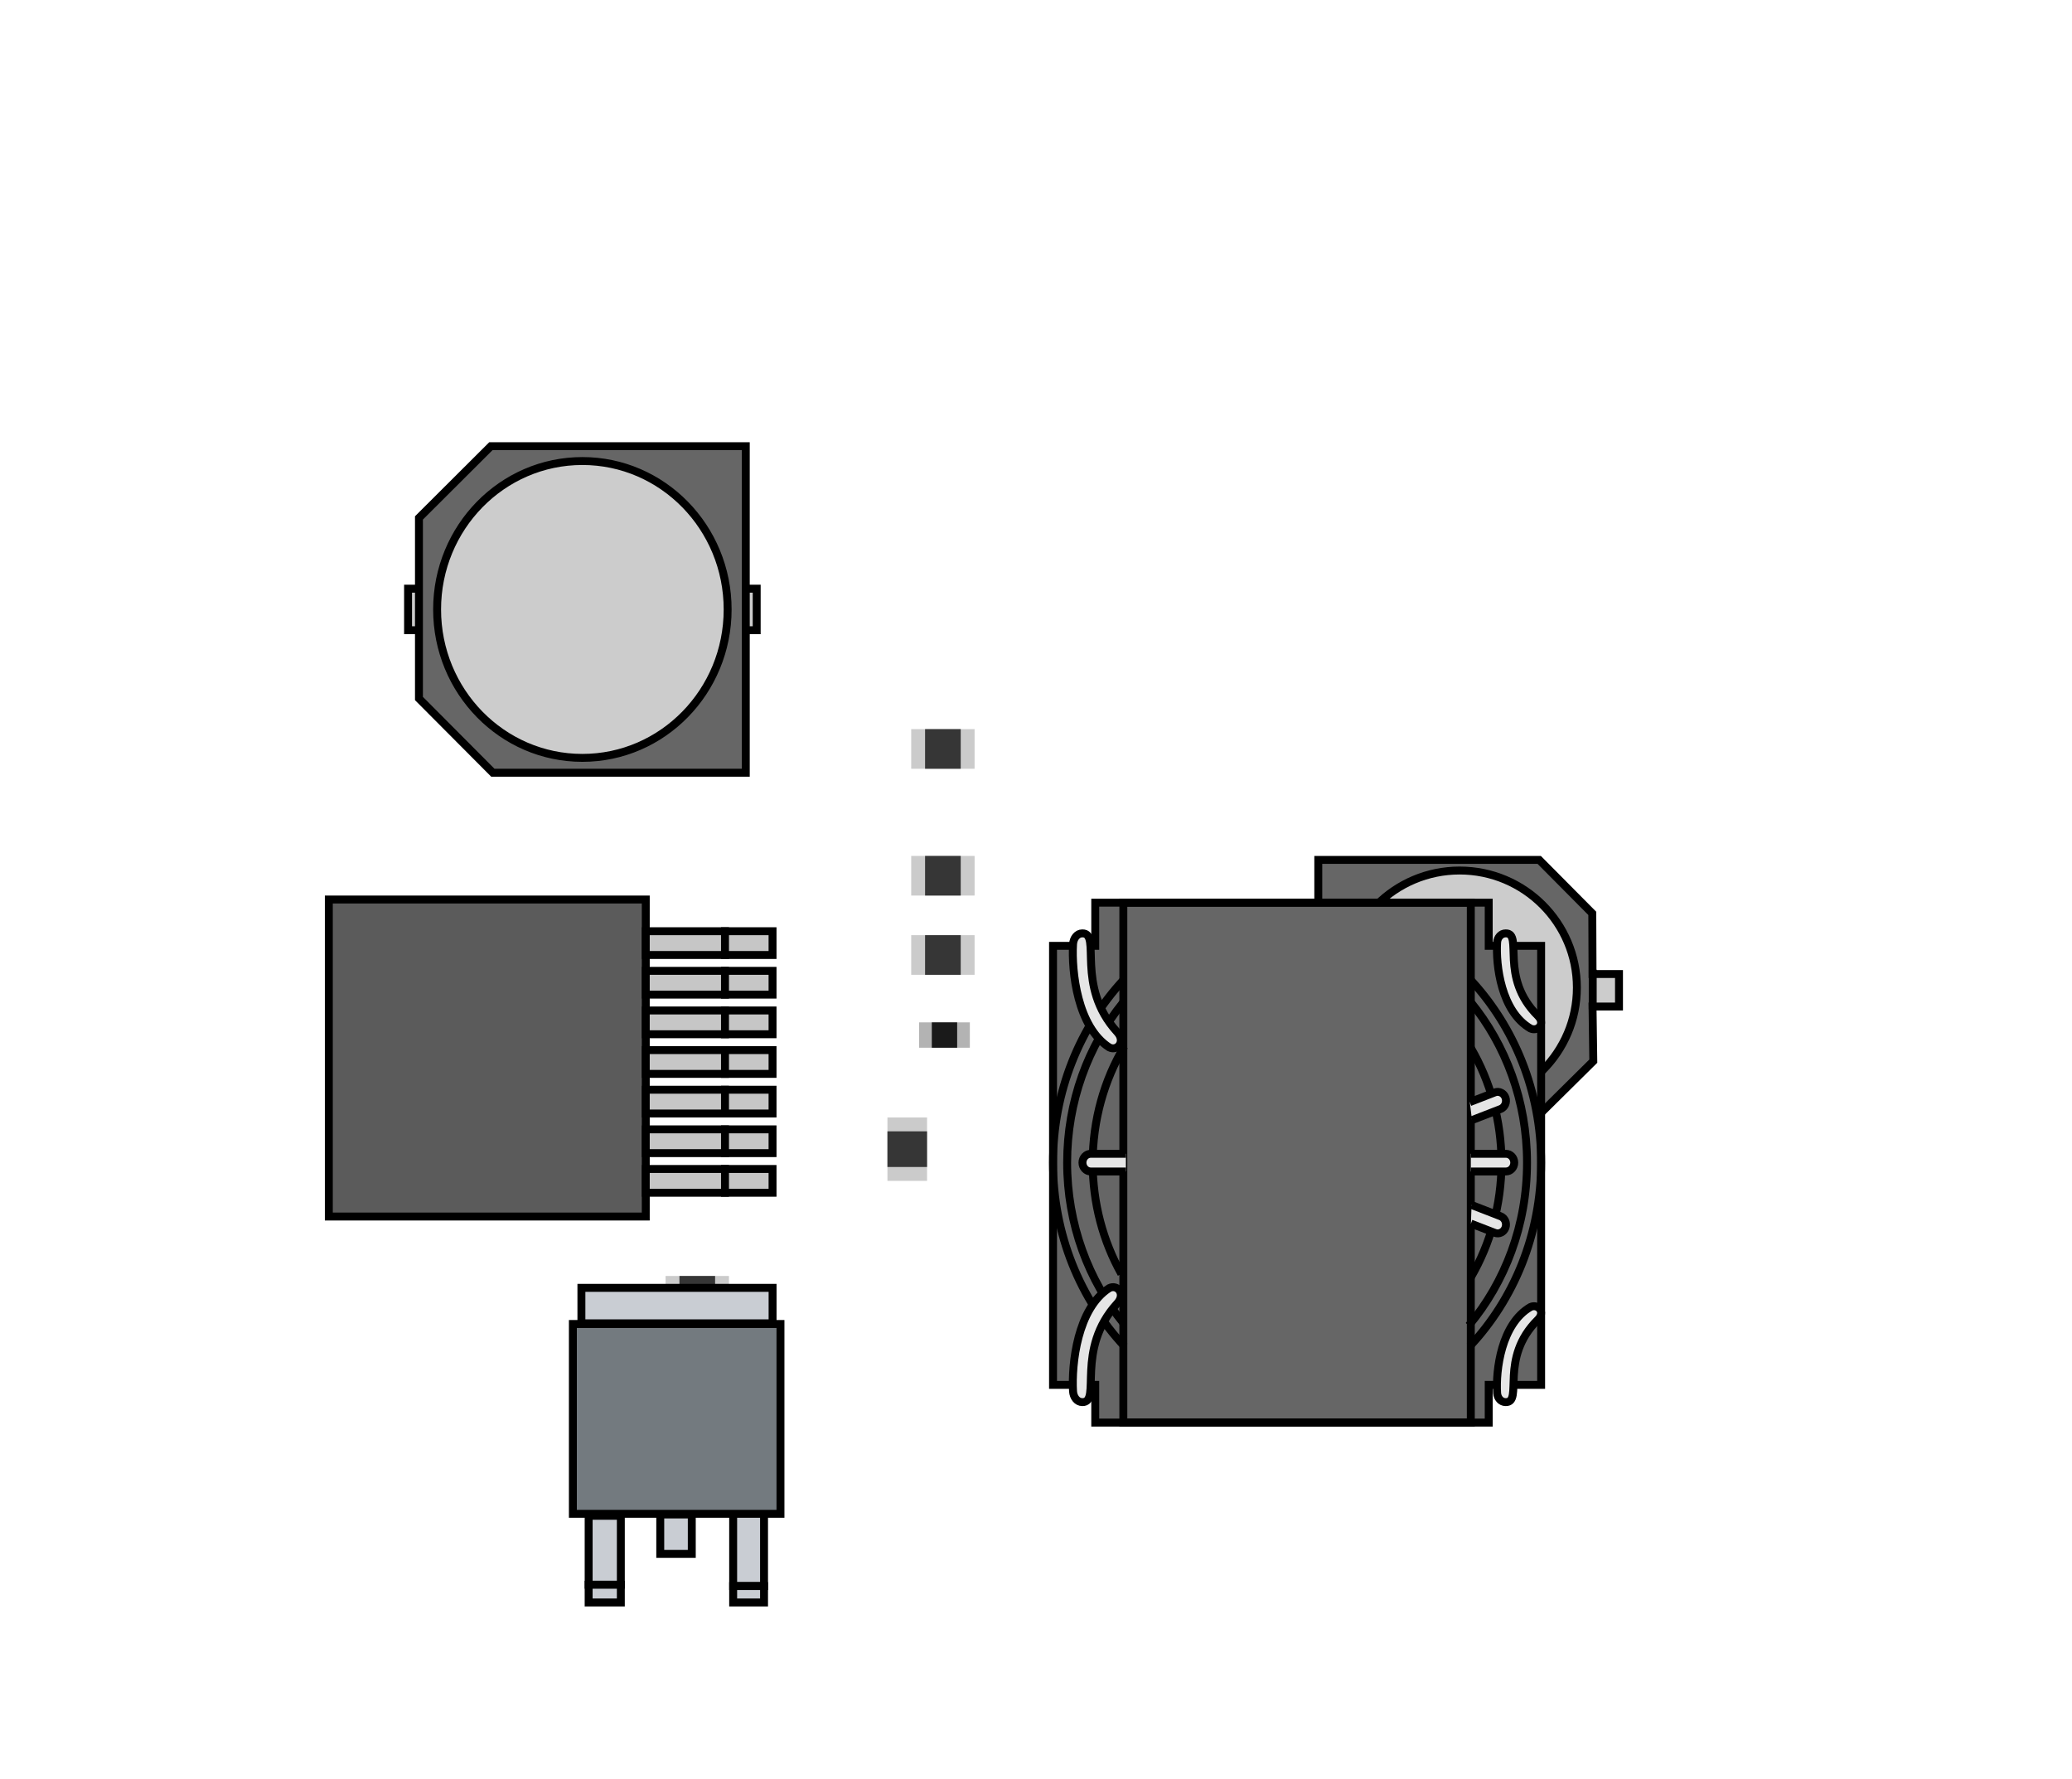 <?xml version="1.0" encoding="UTF-8"?>
<!DOCTYPE svg PUBLIC "-//W3C//DTD SVG 1.1//EN" "http://www.w3.org/Graphics/SVG/1.1/DTD/svg11.dtd">

<svg xmlns="http://www.w3.org/2000/svg" xmlns:xlink="http://www.w3.org/1999/xlink" width="261.5px" height="224.5px" viewbox="0 0 261.5 224.5" version="1.1">
  <title>LM2267X_TJ263_BI_A_CU1_top: null</title>
  <desc>LM2267X_TJ263_BI_A_CU1 WebTHERM&amp;reg; Board Layout file</desc>
<defs>
<g id="0805">
  <g id="MASK" style="display:none;">
  	<g style="display:inline;">
  		<rect x="0.279" y="0.279" width="7.442" height="4.442"/>
  		<path d="M7.442,0.558v3.884H0.558V0.558H7.442 M8,0H0v5h8V0L8,0z"/>
  	</g>
  </g>
  <g id="COLOR">
  	<rect style="fill:#CBCBCB;" width="8" height="5"/>
  	<rect x="1.75" style="fill:#363636;" width="4.5" height="5"/>
  </g>
  <g id="OUTLINE" style="display:none;">
  	<g style="display:inline;">
  		<path d="M7.442,0.558v3.884H0.558V0.558H7.442 M8,0H0v5h8V0L8,0z"/>
  	</g>
  	<g style="display:inline;">
  		<path d="M5.656,0.594v3.812H2.344V0.594H5.656 M6.25,0h-4.5v5h4.5V0L6.25,0z"/>
  	</g>
  </g>
</g>
<g id="CAPSMT_62_F12">
  <g id="MASK" display="none">
  	<rect x="0.5" y="18.479" display="inline" stroke="#000000" width="44" height="5.242"/>
  	<polygon display="inline" stroke="#000000" points="33.8,0.5 1.877,0.5 1.877,41.699 34.049,41.699 43.125,32.65 43.125,9.863 	"/>
  </g>
  <g id="COLOR">
  	<rect x="0.5" y="18.479" fill="#CCCCCC" stroke="#000000" width="44" height="5.242"/>
  	<polygon fill="#666666" stroke="#000000" points="33.8,0.5 1.877,0.5 1.877,41.699 34.049,41.699 43.125,32.65 43.125,9.863 	"/>
  	<ellipse fill="#CCCCCC" stroke="#000000" cx="22.501" cy="21.1" rx="18.334" ry="18.728"/>
  </g>
  <g id="OUTLINE" display="none">
  	<polygon display="inline" fill="none" stroke="#000000" points="33.8,0.5 1.877,0.5 1.877,41.699 34.049,41.699 43.125,32.65 
  		43.125,9.863 	"/>
  	<ellipse display="inline" fill="none" stroke="#000000" cx="22.501" cy="21.1" rx="18.334" ry="18.728"/>
  	<polyline display="inline" fill="none" stroke="#000000" points="1.907,23.721 0.5,23.721 0.5,18.479 1.782,18.479 	"/>
  	<polyline display="inline" fill="none" stroke="#000000" points="43.157,18.479 44.5,18.479 44.5,23.721 43.282,23.721 	"/>
  </g>
</g>
<g id="SM_RADIAL_F">
  <g id="Mask" display="none">
  	<rect x="0.328" y="14.87" display="inline" width="39.862" height="3.747"/>
  	<polygon display="inline" points="2.249,0.316 30.366,0.316 36.659,6.745 36.715,26.165 29.54,33.192 2.105,33.192 	"/>
  	<polygon display="inline" stroke="#000000" points="0.5,15.06 2.377,15.06 2.377,0.5 30.257,0.5 36.958,7.25 36.989,14.902 
  		40.328,14.902 40.328,19 36.989,19 37.084,25.894 29.38,33.516 2.233,33.375 2.233,18.346 0.5,18.346 	"/>
  	<ellipse display="inline" stroke="#000000" cx="20.215" cy="16.616" rx="14.799" ry="14.775"/>
  	<line display="inline" stroke="#000000" x1="37.011" y1="14.352" x2="37.011" y2="19.342"/>
  </g>
  <g id="Color">
  	<rect x="0.328" y="14.87" fill="#CCCCCC" width="39.862" height="3.747"/>
  	<polygon fill="#666666" points="2.249,0.316 30.366,0.316 36.659,6.745 36.715,26.165 29.54,33.192 2.105,33.192 	"/>
  	<polygon fill="none" stroke="#000000" points="0.5,15.06 2.377,15.06 2.377,0.5 30.257,0.5 36.958,7.25 36.989,14.902 
  		40.328,14.902 40.328,19 36.989,19 37.084,25.894 29.38,33.516 2.233,33.375 2.233,18.346 0.5,18.346 	"/>
  	<ellipse fill="#CCCCCC" stroke="#000000" cx="20.215" cy="16.616" rx="14.799" ry="14.775"/>
  	<line fill="none" stroke="#000000" x1="37.011" y1="14.352" x2="37.011" y2="19.342"/>
  </g>
  <g id="Outline" display="none">
  	<rect x="0.328" y="14.87" display="inline" fill="#FFFFFF" width="39.862" height="3.747"/>
  	<polygon display="inline" fill="#FFFFFF" points="2.249,0.316 30.366,0.316 36.659,6.745 36.715,26.165 29.54,33.192 2.105,33.192 
  			"/>
  	<polygon display="inline" fill="#FFFFFF" stroke="#000000" points="0.5,15.06 2.377,15.06 2.377,0.5 30.257,0.5 36.958,7.25 
  		36.989,14.902 40.328,14.902 40.328,19 36.989,19 37.084,25.894 29.38,33.516 2.233,33.375 2.233,18.346 0.5,18.346 	"/>
  	<ellipse display="inline" fill="#FFFFFF" stroke="#000000" cx="20.215" cy="16.616" rx="14.799" ry="14.775"/>
  	<line display="inline" fill="#FFFFFF" stroke="#000000" x1="37.011" y1="14.352" x2="37.011" y2="19.342"/>
  </g>
</g>
<g id="XAL1510">
  <g id="Mask" display="none">
  	<polygon display="inline" stroke="#000000" points="56.773,60.656 56.773,66.1 7.115,66.1 7.115,60.656 0.5,60.656 0.5,5.257 
  		7.115,5.257 7.115,0.5 56.773,0.5 56.773,5.257 62.1,5.257 62.1,60.656 	"/>
  	<path display="inline" stroke="#000000" stroke-linecap="round" stroke-linejoin="round" d="M1.844,15.085L1.844,15.085
  		c-0.954,0.432-1.916-0.626-0.93-1.6C5.853,8.607,2.704,3.043,4.977,3.082l0,0c0.594,0,1.035,0.514,1.075,1.145
  		C6.235,7.107,5.54,12.949,1.844,15.085z"/>
  	<path display="inline" stroke="#000000" stroke-linecap="round" stroke-linejoin="round" d="M55.004,17.47L55.004,17.47
  		c-1.037,0.518-2.083-0.751-1.012-1.918c5.368-5.847,1.946-12.516,4.415-12.47l0,0c0.646,0,1.125,0.616,1.169,1.372
  		C59.774,7.907,59.02,14.909,55.004,17.47z"/>
  	<path display="inline" stroke="#000000" stroke-linecap="round" stroke-linejoin="round" d="M1.844,50.226L1.844,50.226
  		c-0.954-0.433-1.916,0.626-0.93,1.6c4.938,4.88,1.789,10.442,4.062,10.403l0,0c0.594,0,1.035-0.514,1.075-1.145
  		C6.235,58.203,5.54,52.363,1.844,50.226z"/>
  	<path display="inline" stroke="#000000" stroke-linecap="round" stroke-linejoin="round" d="M55.004,47.841L55.004,47.841
  		c-1.037-0.518-2.083,0.751-1.012,1.919c5.368,5.847,1.946,12.517,4.415,12.469l0,0c0.646,0,1.125-0.616,1.169-1.371
  		C59.774,57.403,59.02,50.401,55.004,47.841z"/>
  </g>
  <g id="Color">
  	<polygon fill="#666666" stroke="#000000" points="56.773,60.656 56.773,66.1 7.115,66.1 7.115,60.656 0.5,60.656 0.5,5.257 
  		7.115,5.257 7.115,0.5 56.773,0.5 56.773,5.257 62.1,5.257 62.1,60.656 	"/>
  	<path fill="none" stroke="#000000" d="M9.415,56.38C3.903,50.454,0.5,42.299,0.5,33.3c0-9.058,3.447-17.257,9.021-23.193"/>
  	<path fill="none" stroke="#000000" d="M53.078,10.105C58.652,16.041,62.1,24.242,62.1,33.3c0,8.999-3.404,17.152-8.914,23.079"/>
  	<path fill="none" stroke="#000000" d="M9.414,53.595C4.97,48.165,2.28,41.067,2.28,33.3c0-7.892,2.778-15.094,7.35-20.556"/>
  	<path fill="none" stroke="#000000" d="M53.174,12.989c4.45,5.432,7.146,12.536,7.146,20.311c0,7.721-2.658,14.782-7.055,20.198"/>
  	<path fill="none" stroke="#000000" d="M9.369,47.77c-2.45-4.202-3.865-9.16-3.865-14.47s1.415-10.268,3.864-14.47"/>
  	<path fill="none" stroke="#000000" d="M53.479,19.265c2.297,4.107,3.616,8.908,3.616,14.035c0,5.397-1.461,10.429-3.986,14.675"/>
  	<rect x="9.374" y="0.5" fill="none" stroke="#000000" width="43.853" height="65.6"/>
  	<path fill="#E6E6E6" stroke="#000000" stroke-linecap="round" stroke-linejoin="round" d="M1.844,15.085L1.844,15.085
  		c-0.954,0.432-1.916-0.626-0.93-1.6C5.853,8.607,2.704,3.043,4.977,3.082l0,0c0.594,0,1.035,0.514,1.075,1.145
  		C6.235,7.107,5.54,12.949,1.844,15.085z"/>
  	<path fill="#E6E6E6" stroke="#000000" stroke-linecap="round" stroke-linejoin="round" d="M55.004,17.47L55.004,17.47
  		c-1.037,0.518-2.083-0.751-1.012-1.918c5.368-5.847,1.946-12.516,4.415-12.47l0,0c0.646,0,1.125,0.616,1.169,1.372
  		C59.774,7.907,59.02,14.909,55.004,17.47z"/>
  	<path fill="#E6E6E6" stroke="#000000" stroke-linecap="round" stroke-linejoin="round" d="M1.844,50.226L1.844,50.226
  		c-0.954-0.433-1.916,0.626-0.93,1.6c4.938,4.88,1.789,10.442,4.062,10.403l0,0c0.594,0,1.035-0.514,1.075-1.145
  		C6.235,58.203,5.54,52.363,1.844,50.226z"/>
  	<path fill="#E6E6E6" stroke="#000000" stroke-linecap="round" stroke-linejoin="round" d="M55.004,47.841L55.004,47.841
  		c-1.037-0.518-2.083,0.751-1.012,1.919c5.368,5.847,1.946,12.517,4.415,12.469l0,0c0.646,0,1.125-0.616,1.169-1.371
  		C59.774,57.403,59.02,50.401,55.004,47.841z"/>
  	<path fill="#E6E6E6" stroke="#000000" d="M9.374,34.416H4.939c-0.579,0-1.047-0.5-1.047-1.116l0,0c0-0.616,0.468-1.116,1.047-1.116
  		h4.435"/>
  	<path fill="#E6E6E6" stroke="#000000" d="M52.904,34.416h4.434c0.578,0,1.048-0.5,1.048-1.116l0,0c0-0.616-0.47-1.116-1.048-1.116
  		h-4.434"/>
  	<path fill="#E6E6E6" stroke="#000000" d="M9.502,40.935l-3.161,1.227c-0.544,0.211-1.146-0.089-1.344-0.667l0,0
  		c-0.198-0.58,0.083-1.221,0.627-1.432l3.599-1.395"/>
  	<path fill="#E6E6E6" stroke="#000000" d="M9.361,25.61l-3.02-1.17c-0.544-0.211-1.146,0.088-1.344,0.667l0,0
  		c-0.198,0.58,0.083,1.22,0.627,1.431l3.653,1.416"/>
  </g>
  <g id="Outline" display="none">
  	<path display="inline" fill="none" stroke="#000000" d="M9.415,56.38C3.903,50.454,0.5,42.299,0.5,33.3
  		c0-9.058,3.447-17.257,9.021-23.193"/>
  	<path display="inline" fill="none" stroke="#000000" d="M55.929,53.001c-0.844,1.192-1.76,2.32-2.743,3.378"/>
  	<path display="inline" fill="none" stroke="#000000" d="M57.128,15.422C60.272,20.565,62.1,26.706,62.1,33.3
  		c0,6.383-1.711,12.338-4.673,17.377"/>
  	<path display="inline" fill="none" stroke="#000000" d="M53.078,10.105c0.92,0.979,1.78,2.021,2.578,3.116"/>
  	<path display="inline" fill="none" stroke="#000000" d="M9.414,53.595C4.97,48.165,2.28,41.067,2.28,33.3
  		c0-7.892,2.778-15.094,7.35-20.556"/>
  	<path display="inline" fill="none" stroke="#000000" d="M55.195,50.84c-0.599,0.925-1.244,1.812-1.93,2.658"/>
  	<path display="inline" fill="none" stroke="#000000" d="M55.87,16.846c2.818,4.765,4.45,10.407,4.45,16.454
  		c0,5.703-1.451,11.044-3.979,15.63"/>
  	<path display="inline" fill="none" stroke="#000000" d="M53.174,12.989c0.52,0.634,1.016,1.291,1.484,1.968"/>
  	<path display="inline" fill="none" stroke="#000000" d="M6.953,24.2c0.624-1.894,1.437-3.691,2.415-5.37"/>
  	<path display="inline" fill="none" stroke="#000000" d="M5.543,31.767c0.083-1.602,0.295-3.165,0.624-4.681"/>
  	<path display="inline" fill="none" stroke="#000000" d="M6.22,39.756c-0.42-1.859-0.663-3.79-0.708-5.774"/>
  	<path display="inline" fill="none" stroke="#000000" d="M9.369,47.77c-1.022-1.753-1.864-3.638-2.498-5.625"/>
  	<path display="inline" fill="none" stroke="#000000" d="M57.074,34.444c-0.191,4.963-1.619,9.587-3.965,13.53"/>
  	<path display="inline" fill="none" stroke="#000000" d="M53.479,19.265c2.071,3.706,3.349,7.974,3.578,12.539"/>
  	<rect x="9.374" y="0.5" display="inline" fill="none" stroke="#000000" width="43.853" height="65.6"/>
  	<polyline display="inline" fill="none" stroke="#000000" points="3.892,60.656 0.5,60.656 0.5,5.257 3.892,5.257 	"/>
  	<polyline display="inline" fill="none" stroke="#000000" points="56.773,60.656 56.773,66.1 7.115,66.1 7.115,60.656 5.665,60.656 
  			"/>
  	<polyline display="inline" fill="none" stroke="#000000" points="59.515,5.257 62.1,5.257 62.1,60.656 59.576,60.656 	"/>
  	<polyline display="inline" fill="none" stroke="#000000" points="5.826,5.257 7.115,5.257 7.115,0.5 56.773,0.5 56.773,5.257 
  		57.741,5.257 	"/>
  	<path display="inline" fill="none" stroke="#000000" stroke-linecap="round" stroke-linejoin="round" d="M1.844,15.085
  		L1.844,15.085c-0.954,0.432-1.916-0.626-0.93-1.6C5.853,8.607,2.704,3.043,4.977,3.082l0,0c0.594,0,1.035,0.514,1.075,1.145
  		C6.235,7.107,5.54,12.949,1.844,15.085z"/>
  	<path display="inline" fill="none" stroke="#000000" stroke-linecap="round" stroke-linejoin="round" d="M55.004,17.47
  		L55.004,17.47c-1.037,0.518-2.083-0.751-1.012-1.918c5.368-5.847,1.946-12.516,4.415-12.47l0,0c0.646,0,1.125,0.616,1.169,1.372
  		C59.774,7.907,59.02,14.909,55.004,17.47z"/>
  	<path display="inline" fill="none" stroke="#000000" stroke-linecap="round" stroke-linejoin="round" d="M1.844,50.226
  		L1.844,50.226c-0.954-0.433-1.916,0.626-0.93,1.6c4.938,4.88,1.789,10.442,4.062,10.403l0,0c0.594,0,1.035-0.514,1.075-1.145
  		C6.235,58.203,5.54,52.363,1.844,50.226z"/>
  	<path display="inline" fill="none" stroke="#000000" stroke-linecap="round" stroke-linejoin="round" d="M55.004,47.841
  		L55.004,47.841c-1.037-0.518-2.083,0.751-1.012,1.919c5.368,5.847,1.946,12.517,4.415,12.469l0,0c0.646,0,1.125-0.616,1.169-1.371
  		C59.774,57.403,59.02,50.401,55.004,47.841z"/>
  	<path display="inline" fill="none" stroke="#000000" d="M9.374,34.416H4.939c-0.579,0-1.047-0.5-1.047-1.116l0,0
  		c0-0.616,0.468-1.116,1.047-1.116h4.435"/>
  	<path display="inline" fill="none" stroke="#000000" d="M52.904,34.416h4.434c0.578,0,1.048-0.5,1.048-1.116l0,0
  		c0-0.616-0.47-1.116-1.048-1.116h-4.434"/>
  	<path display="inline" fill="none" stroke="#000000" d="M9.502,40.935l-3.161,1.227c-0.544,0.211-1.146-0.089-1.344-0.667l0,0
  		c-0.198-0.58,0.083-1.221,0.627-1.432l3.599-1.395"/>
  	<path display="inline" fill="none" stroke="#000000" d="M9.361,25.61l-3.02-1.17c-0.544-0.211-1.146,0.088-1.344,0.667l0,0
  		c-0.198,0.58,0.083,1.22,0.627,1.431l3.653,1.416"/>
  </g>
</g>
<g id="0603">
  <g id="Mask" style="display:none;">
  	<rect style="display:inline;" width="6.4" height="3.2"/>
  	<rect x="1.6" style="display:inline;" width="3.2" height="3.2"/>
  </g>
  <g id="Outline" style="display:none;">
  	<g style="display:inline;">
  		<path d="M6.15,0.25v2.7h-5.9v-2.7H6.15 M6.4,0H0v3.2h6.4V0L6.4,0z"/>
  	</g>
  	<g style="display:inline;">
  		<path d="M4.55,0.25v2.7h-2.7v-2.7H4.55 M4.8,0H1.6v3.2h3.2V0L4.8,0z"/>
  	</g>
  </g>
  <g id="Color">
  	<rect style="fill:#B3B3B3;" width="6.4" height="3.2"/>
  	<rect x="1.6" style="fill:#1A1A1A;" width="3.2" height="3.2"/>
  </g>
</g>
<g id="TJ7A">
  <g id="Mask" display="none">
  	<rect x="0.5" y="0.5" display="inline" stroke="#000000" width="40" height="40"/>
  	<rect x="40.5" y="4.5" display="inline" stroke="#000000" width="10" height="3"/>
  	<rect x="50.5" y="4.5" display="inline" stroke="#000000" width="6" height="3"/>
  	<rect x="40.5" y="9.5" display="inline" stroke="#000000" width="10" height="3"/>
  	<rect x="50.5" y="9.5" display="inline" stroke="#000000" width="6" height="3"/>
  	<rect x="40.5" y="14.5" display="inline" stroke="#000000" width="10" height="3"/>
  	<rect x="50.5" y="14.5" display="inline" stroke="#000000" width="6" height="3"/>
  	<rect x="40.5" y="19.5" display="inline" stroke="#000000" width="10" height="3"/>
  	<rect x="50.5" y="19.5" display="inline" stroke="#000000" width="6" height="3"/>
  	<rect x="40.5" y="24.5" display="inline" stroke="#000000" width="10" height="3"/>
  	<rect x="50.5" y="24.5" display="inline" stroke="#000000" width="6" height="3"/>
  	<rect x="40.5" y="29.5" display="inline" stroke="#000000" width="10" height="3"/>
  	<rect x="50.5" y="29.5" display="inline" stroke="#000000" width="6" height="3"/>
  	<rect x="40.5" y="34.5" display="inline" stroke="#000000" width="10" height="3"/>
  	<rect x="50.5" y="34.5" display="inline" stroke="#000000" width="6" height="3"/>
  </g>
  <g id="Outline" display="none">
  	<rect x="0.5" y="0.5" display="inline" fill="#FFFFFF" stroke="#000000" width="40" height="40"/>
  	<rect x="40.5" y="4.5" display="inline" fill="#FFFFFF" stroke="#000000" width="10" height="3"/>
  	<rect x="50.5" y="4.5" display="inline" fill="#FFFFFF" stroke="#000000" width="6" height="3"/>
  	<rect x="40.5" y="9.5" display="inline" fill="#FFFFFF" stroke="#000000" width="10" height="3"/>
  	<rect x="50.5" y="9.5" display="inline" fill="#FFFFFF" stroke="#000000" width="6" height="3"/>
  	<rect x="40.5" y="14.5" display="inline" fill="#FFFFFF" stroke="#000000" width="10" height="3"/>
  	<rect x="50.5" y="14.5" display="inline" fill="#FFFFFF" stroke="#000000" width="6" height="3"/>
  	<rect x="40.5" y="19.5" display="inline" fill="#FFFFFF" stroke="#000000" width="10" height="3"/>
  	<rect x="50.5" y="19.5" display="inline" fill="#FFFFFF" stroke="#000000" width="6" height="3"/>
  	<rect x="40.5" y="24.5" display="inline" fill="#FFFFFF" stroke="#000000" width="10" height="3"/>
  	<rect x="50.5" y="24.5" display="inline" fill="#FFFFFF" stroke="#000000" width="6" height="3"/>
  	<rect x="40.5" y="29.5" display="inline" fill="#FFFFFF" stroke="#000000" width="10" height="3"/>
  	<rect x="50.5" y="29.5" display="inline" fill="#FFFFFF" stroke="#000000" width="6" height="3"/>
  	<rect x="40.5" y="34.5" display="inline" fill="#FFFFFF" stroke="#000000" width="10" height="3"/>
  	<rect x="50.5" y="34.5" display="inline" fill="#FFFFFF" stroke="#000000" width="6" height="3"/>
  </g>
  <g id="Color">
  	<rect x="0.5" y="0.5" fill="#5B5B5B" stroke="#000000" width="40" height="40"/>
  	<rect x="40.5" y="4.5" fill="#C6C6C6" stroke="#000000" width="10" height="3"/>
  	<rect x="50.5" y="4.5" fill="#C6C6C6" stroke="#000000" width="6" height="3"/>
  	<rect x="40.5" y="9.5" fill="#C6C6C6" stroke="#000000" width="10" height="3"/>
  	<rect x="50.5" y="9.5" fill="#C6C6C6" stroke="#000000" width="6" height="3"/>
  	<rect x="40.5" y="14.5" fill="#C6C6C6" stroke="#000000" width="10" height="3"/>
  	<rect x="50.5" y="14.5" fill="#C6C6C6" stroke="#000000" width="6" height="3"/>
  	<rect x="40.5" y="19.5" fill="#C6C6C6" stroke="#000000" width="10" height="3"/>
  	<rect x="50.5" y="19.5" fill="#C6C6C6" stroke="#000000" width="6" height="3"/>
  	<rect x="40.5" y="24.5" fill="#C6C6C6" stroke="#000000" width="10" height="3"/>
  	<rect x="50.5" y="24.5" fill="#C6C6C6" stroke="#000000" width="6" height="3"/>
  	<rect x="40.5" y="29.5" fill="#C6C6C6" stroke="#000000" width="10" height="3"/>
  	<rect x="50.5" y="29.5" fill="#C6C6C6" stroke="#000000" width="6" height="3"/>
  	<rect x="40.5" y="34.5" fill="#C6C6C6" stroke="#000000" width="10" height="3"/>
  	<rect x="50.5" y="34.5" fill="#C6C6C6" stroke="#000000" width="6" height="3"/>
  </g>
</g>
<g id="DPAK">
  <g id="MASK" display="none">
  	<rect x="0.5" y="1.495" display="inline" stroke="#000000" width="4.476" height="24.128"/>
  	<rect x="28.928" y="2.573" display="inline" stroke="#000000" width="9.2" height="3.897"/>
  	<rect x="29.094" y="11.693" display="inline" stroke="#000000" width="4.973" height="3.979"/>
  	<rect x="29.26" y="20.647" display="inline" stroke="#000000" width="8.702" height="4.062"/>
  	<rect x="38.128" y="2.573" display="inline" stroke="#000000" width="2.071" height="3.897"/>
  	<rect x="37.962" y="20.647" display="inline" stroke="#000000" width="2.237" height="4.063"/>
  	<rect x="5.059" y="0.5" display="inline" stroke="#000000" width="23.953" height="26.2"/>
  </g>
  <g id="COLOR">
  	<rect x="0.5" y="1.495" fill="#C9CDD3" stroke="#000000" width="4.476" height="24.128"/>
  	<rect x="28.928" y="2.573" fill="#C9CDD3" stroke="#000000" width="9.2" height="3.897"/>
  	<rect x="29.094" y="11.693" fill="#C9CDD3" stroke="#000000" width="4.973" height="3.979"/>
  	<rect x="29.26" y="20.647" fill="#C9CDD3" stroke="#000000" width="8.702" height="4.062"/>
  	<rect x="38.128" y="2.573" fill="#C9CDD3" stroke="#000000" width="2.071" height="3.897"/>
  	<rect x="37.962" y="20.647" fill="#C9CDD3" stroke="#000000" width="2.237" height="4.063"/>
  	<rect x="5.059" y="0.5" fill="#737A7F" stroke="#000000" width="23.953" height="26.2"/>
  </g>
  <g id="OUTLINE" display="none">
  	<rect x="0.5" y="1.495" display="inline" fill="none" stroke="#000000" width="4.476" height="24.128"/>
  	<rect x="28.928" y="2.573" display="inline" fill="none" stroke="#000000" width="9.2" height="3.897"/>
  	<rect x="29.094" y="11.693" display="inline" fill="none" stroke="#000000" width="4.973" height="3.979"/>
  	<rect x="29.26" y="20.647" display="inline" fill="none" stroke="#000000" width="8.702" height="4.062"/>
  	<rect x="38.128" y="2.573" display="inline" fill="none" stroke="#000000" width="2.071" height="3.897"/>
  	<rect x="37.962" y="20.647" display="inline" fill="none" stroke="#000000" width="2.237" height="4.063"/>
  	<rect x="5.059" y="0.5" display="inline" fill="none" stroke="#000000" width="23.953" height="26.2"/>
  </g>
</g>
</defs>
<g id="boardComps">
  <g id="topview_images">
    <use x="110.0" y="143.0" width="8.0" height="5.0" transform="rotate(-90.0 114.0 145.0)" name="12_Cbst_0805" xlink:href="#0805" />
    <use x="52.0" y="54.0" width="45.0" height="42.0" transform="rotate(-180.0 74.0 76.0)" name="3_Cin_CAPSMT_62_F12" xlink:href="#CAPSMT_62_F12" />
    <use x="84.0" y="162.0" width="8.0" height="5.0" transform="rotate(-180.0 88.0 164.0)" name="10_Cinx_0805" xlink:href="#0805" />
    <use x="164.0" y="108.0" width="40.0" height="34.0" name="9_Cout_SM_RADIAL_F" xlink:href="#SM_RADIAL_F" />
    <use x="115.0" y="92.0" width="8.0" height="5.0" name="1_Css_0805" xlink:href="#0805" />
    <use x="133.0" y="114.0" width="62.0" height="66.0" transform="rotate(-180.0 164.0 147.0)" name="7_L1_XAL1510" xlink:href="#XAL1510" />
    <use x="115.0" y="118.0" width="8.0" height="5.0" name="6_Rfb1_0805" xlink:href="#0805" />
    <use x="115.0" y="109.0" width="8.0" height="5.0" transform="rotate(-180.0 119.0 111.0)" name="5_Rfb2_0805" xlink:href="#0805" />
    <use x="116.0" y="129.0" width="6.0" height="3.0" name="0_Rt_0603" xlink:href="#0603" />
    <use x="41.0" y="113.0" width="57.0" height="41.0" name="4_U1_TJ7A" xlink:href="#TJ7A" />
    <use x="64.0" y="169.0" width="40.0" height="27.0" transform="rotate(90.0 85.0 183.0)" name="8_D1_DPAK" xlink:href="#DPAK" />
  </g>
</g>
</svg>
